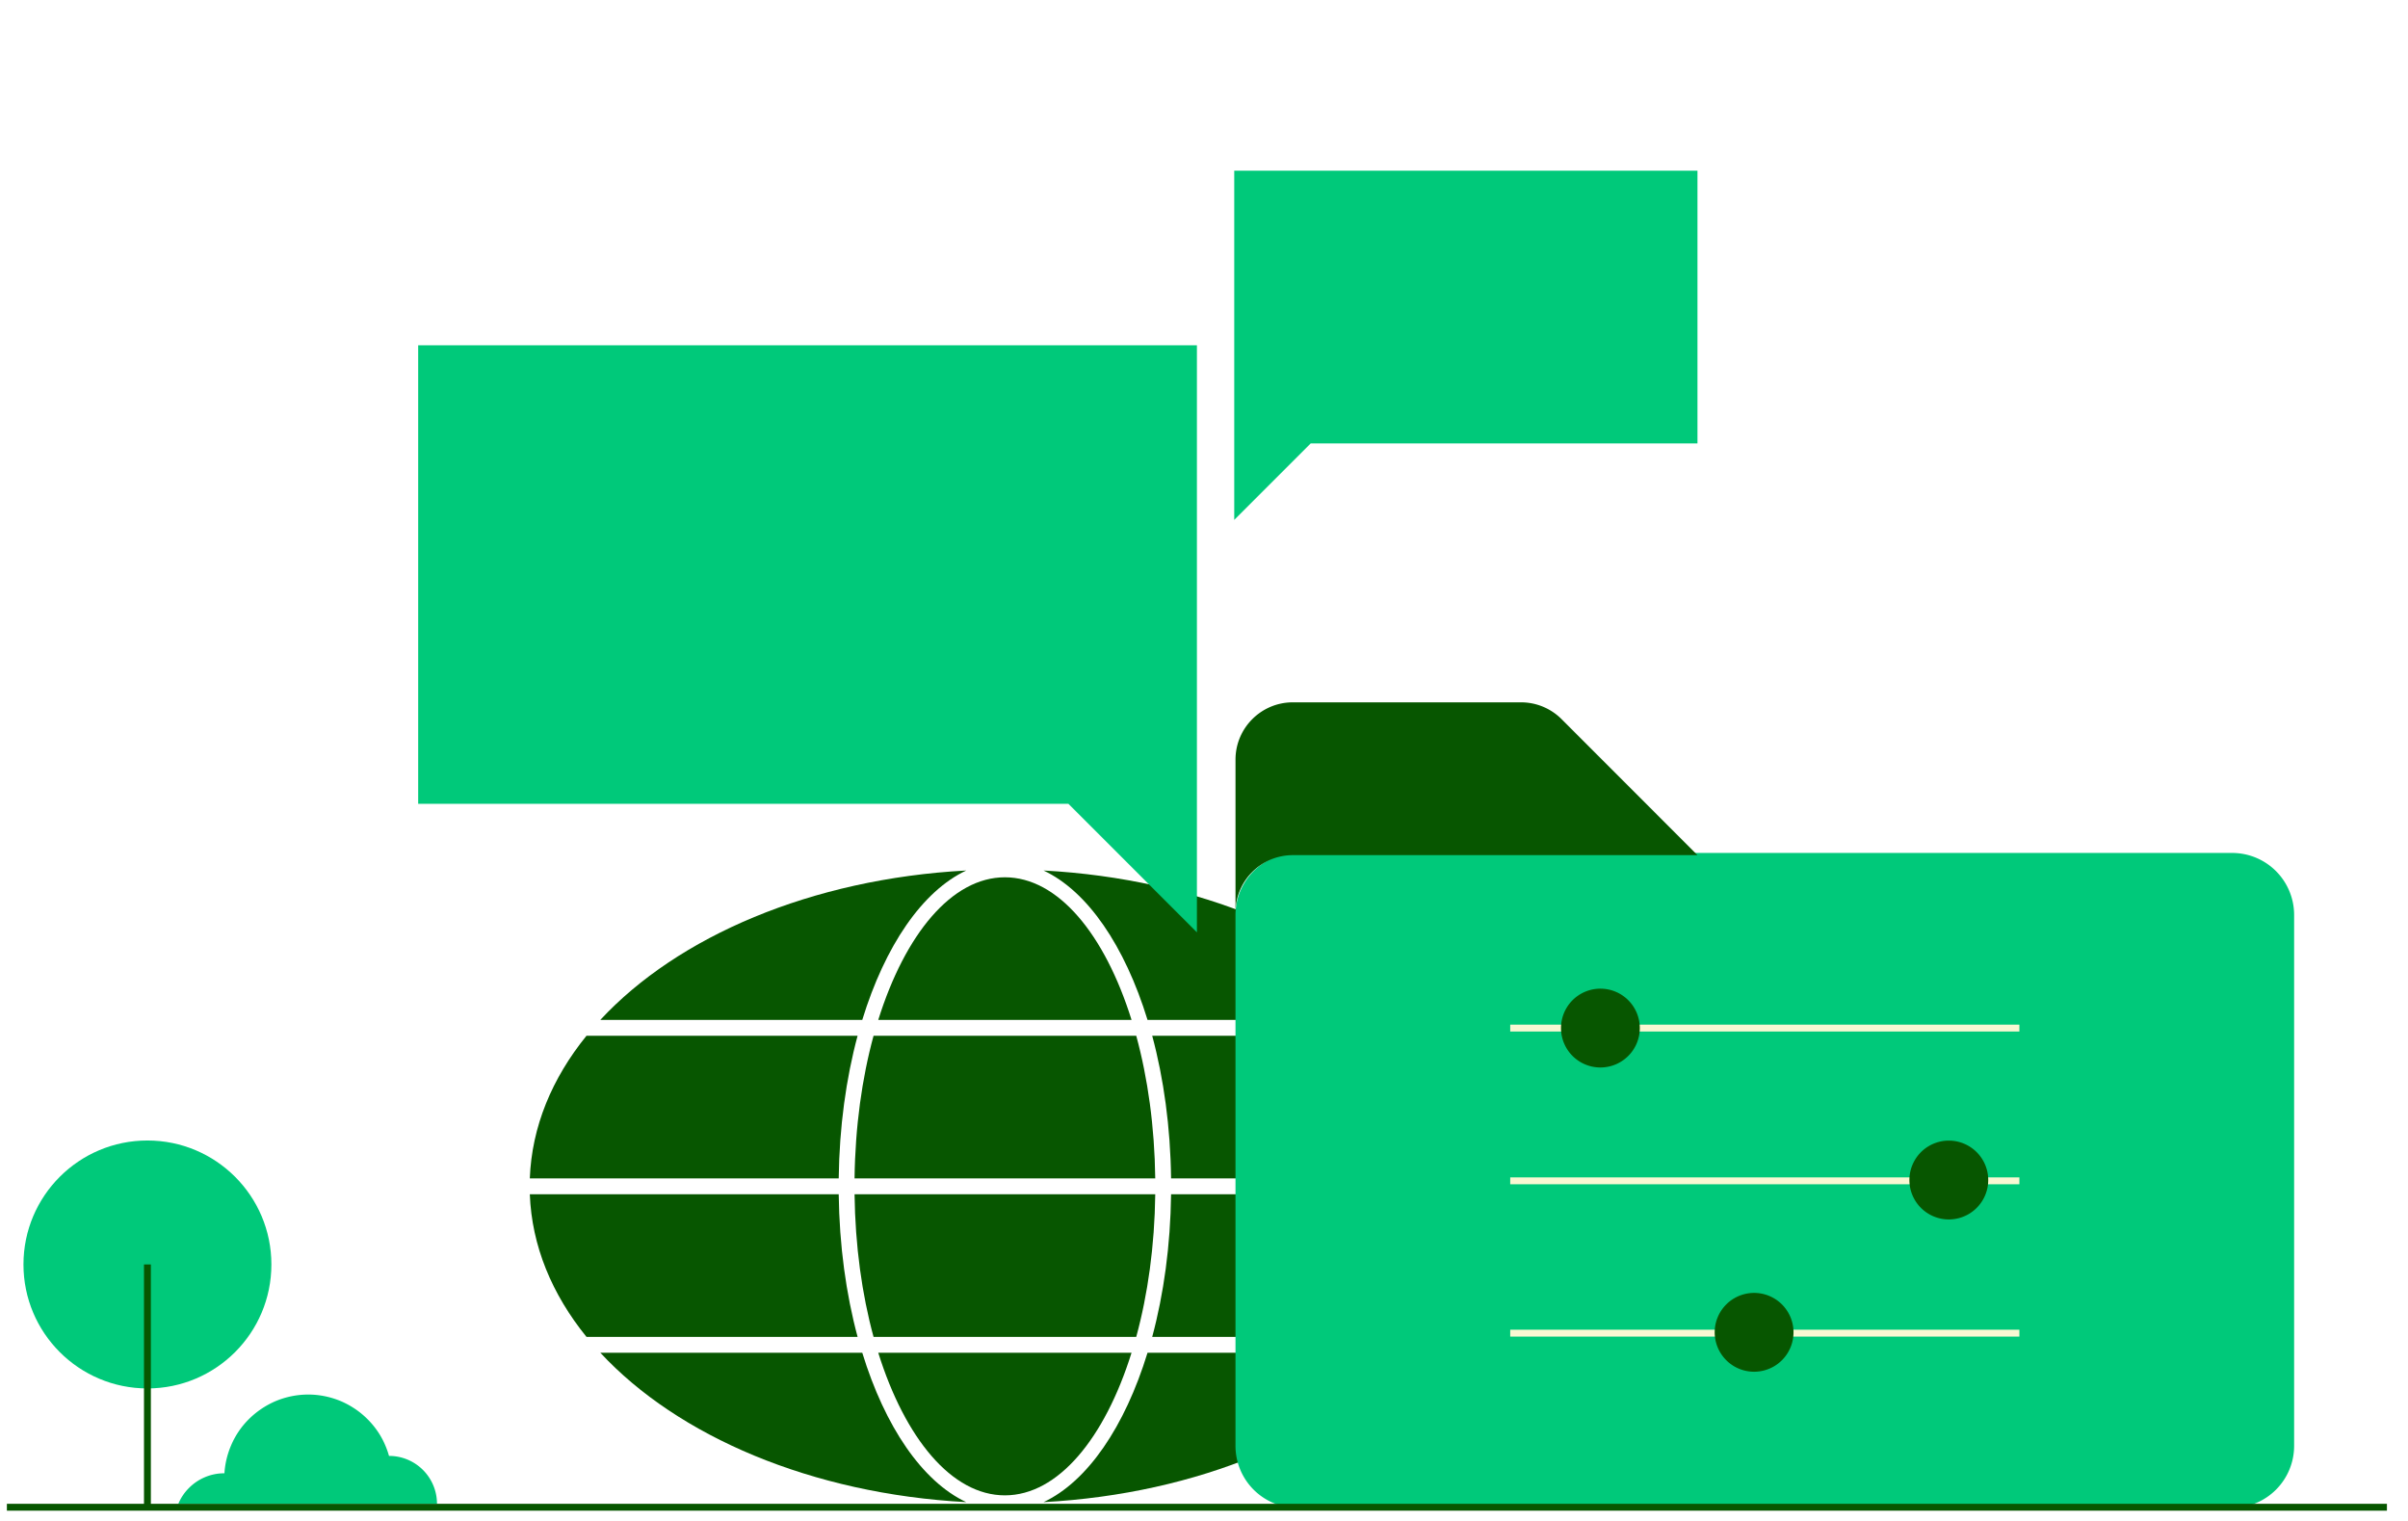 <svg xmlns="http://www.w3.org/2000/svg" xmlns:xlink="http://www.w3.org/1999/xlink" width="350" height="221" viewBox="0 0 350 221">
    <defs>
        <path id="a" d="M.001 0h345.936v1.501H.001z"/>
    </defs>
    <g fill="none" fill-rule="evenodd">
        <path fill="#FFF" fill-rule="nonzero" d="M0 0h350v221H0z"/>
        <path fill="#075600" d="M127.653 148.233h36.817c-3.895-12.445-10.684-20.729-18.41-20.729-7.726 0-14.512 8.284-18.407 20.73M121.906 173.57H77.008c.276 7.488 3.213 14.536 8.237 20.728h39.405c-1.676-6.225-2.65-13.264-2.744-20.729M77.008 171.266h44.898c.093-7.465 1.067-14.504 2.743-20.729H85.245c-5.023 6.192-7.96 13.24-8.237 20.73M124.208 171.266h43.705c-.093-7.508-1.078-14.565-2.761-20.729H126.97c-1.684 6.164-2.668 13.22-2.762 20.73M164.47 196.602h-36.818c3.895 12.446 10.683 20.73 18.408 20.73 7.727 0 14.515-8.284 18.41-20.73M167.914 173.57h-43.705c.093 7.51 1.077 14.565 2.76 20.728h38.182c1.683-6.163 2.67-13.219 2.763-20.729"/>
        <path fill="#075600" d="M125.329 148.233c3.298-10.741 8.716-18.718 15.115-21.715-22.494 1.207-41.944 9.586-53.19 21.715h38.075zM125.329 196.602H87.255c11.245 12.129 30.695 20.509 53.19 21.716-6.4-2.997-11.818-10.973-15.116-21.716M166.793 196.602c-3.3 10.743-8.717 18.719-15.116 21.716 22.493-1.206 41.945-9.586 53.192-21.716h-38.076zM166.793 148.233h38.075c-11.246-12.129-30.698-20.508-53.191-21.715 6.4 2.997 11.816 10.974 15.116 21.715M215.115 173.57h-44.9c-.093 7.464-1.066 14.503-2.742 20.728h39.406c5.021-6.192 7.96-13.24 8.236-20.729M167.472 150.537c1.676 6.225 2.65 13.264 2.742 20.729h44.9c-.275-7.49-3.213-14.537-8.236-20.73h-39.406z"/>
        <path fill="#00C97A" d="M39.446 183.775c0 9.95-8.066 18.018-18.018 18.018-9.95 0-18.017-8.068-18.017-18.018 0-9.95 8.067-18.018 18.017-18.018 9.952 0 18.018 8.068 18.018 18.018M21.428 219.06v-35.286"/>
        <path stroke="#075600" d="M21.428 219.06v-35.286"/>
        <path fill="#00C97A" d="M60.78 50.184v66.643h94.513l18.677 18.675V50.184zM324.439 123.966H188.588a9.01 9.01 0 0 0-9.01 9.008v77.165a9.008 9.008 0 0 0 9.01 9.01h135.85a9.01 9.01 0 0 0 9.01-9.01v-77.165a9.01 9.01 0 0 0-9.01-9.008"/>
        <path stroke="#F9F8D3" d="M219.51 149.42h74.005M219.51 171.62h74.005M219.51 193.758h74.005"/>
        <path fill="#075600" d="M238.343 149.42a5.726 5.726 0 0 1-5.726 5.726 5.727 5.727 0 1 1 0-11.455 5.728 5.728 0 0 1 5.726 5.729M246.725 124.286h-58.817a8.327 8.327 0 0 0-8.329 8.329v-22.211c0-4.595 3.736-8.328 8.329-8.328h33.164c2.22 0 4.33.874 5.9 2.442l19.753 19.768zM288.986 171.505a5.728 5.728 0 1 1-11.456-.003 5.728 5.728 0 0 1 11.456.003M260.685 193.639a5.728 5.728 0 1 1-11.456-.002 5.728 5.728 0 0 1 11.456.002"/>
        <path fill="#00C97A" d="M63.517 218.564H25.92a7.05 7.05 0 0 1 1.55-2.306 7.183 7.183 0 0 1 2.306-1.56 7.109 7.109 0 0 1 2.822-.572h.023c.087-1.406.416-2.745.944-3.997a11.93 11.93 0 0 1 2.602-3.867 12.517 12.517 0 0 1 3.89-2.624 12.345 12.345 0 0 1 4.744-.957c1.67 0 3.285.352 4.734.957 1.46.626 2.78 1.515 3.887 2.624 1.1 1.098 2 2.406 2.605 3.867.197.471.373.965.515 1.471h.01a6.965 6.965 0 0 1 6.965 6.964"/>
        <g transform="translate(1 218.31)">
            <mask id="b" fill="#fff">
                <use xlink:href="#a"/>
            </mask>
            <path fill="#00C97A" d="M345.937.75H.001" mask="url(#b)"/>
            <path stroke="#075600" d="M345.937.75H.001"/>
        </g>
        <path fill="#00C97A" d="M246.725 24.81v39.64h-56.22l-11.11 11.11V24.81z"/>
    </g>
</svg>
